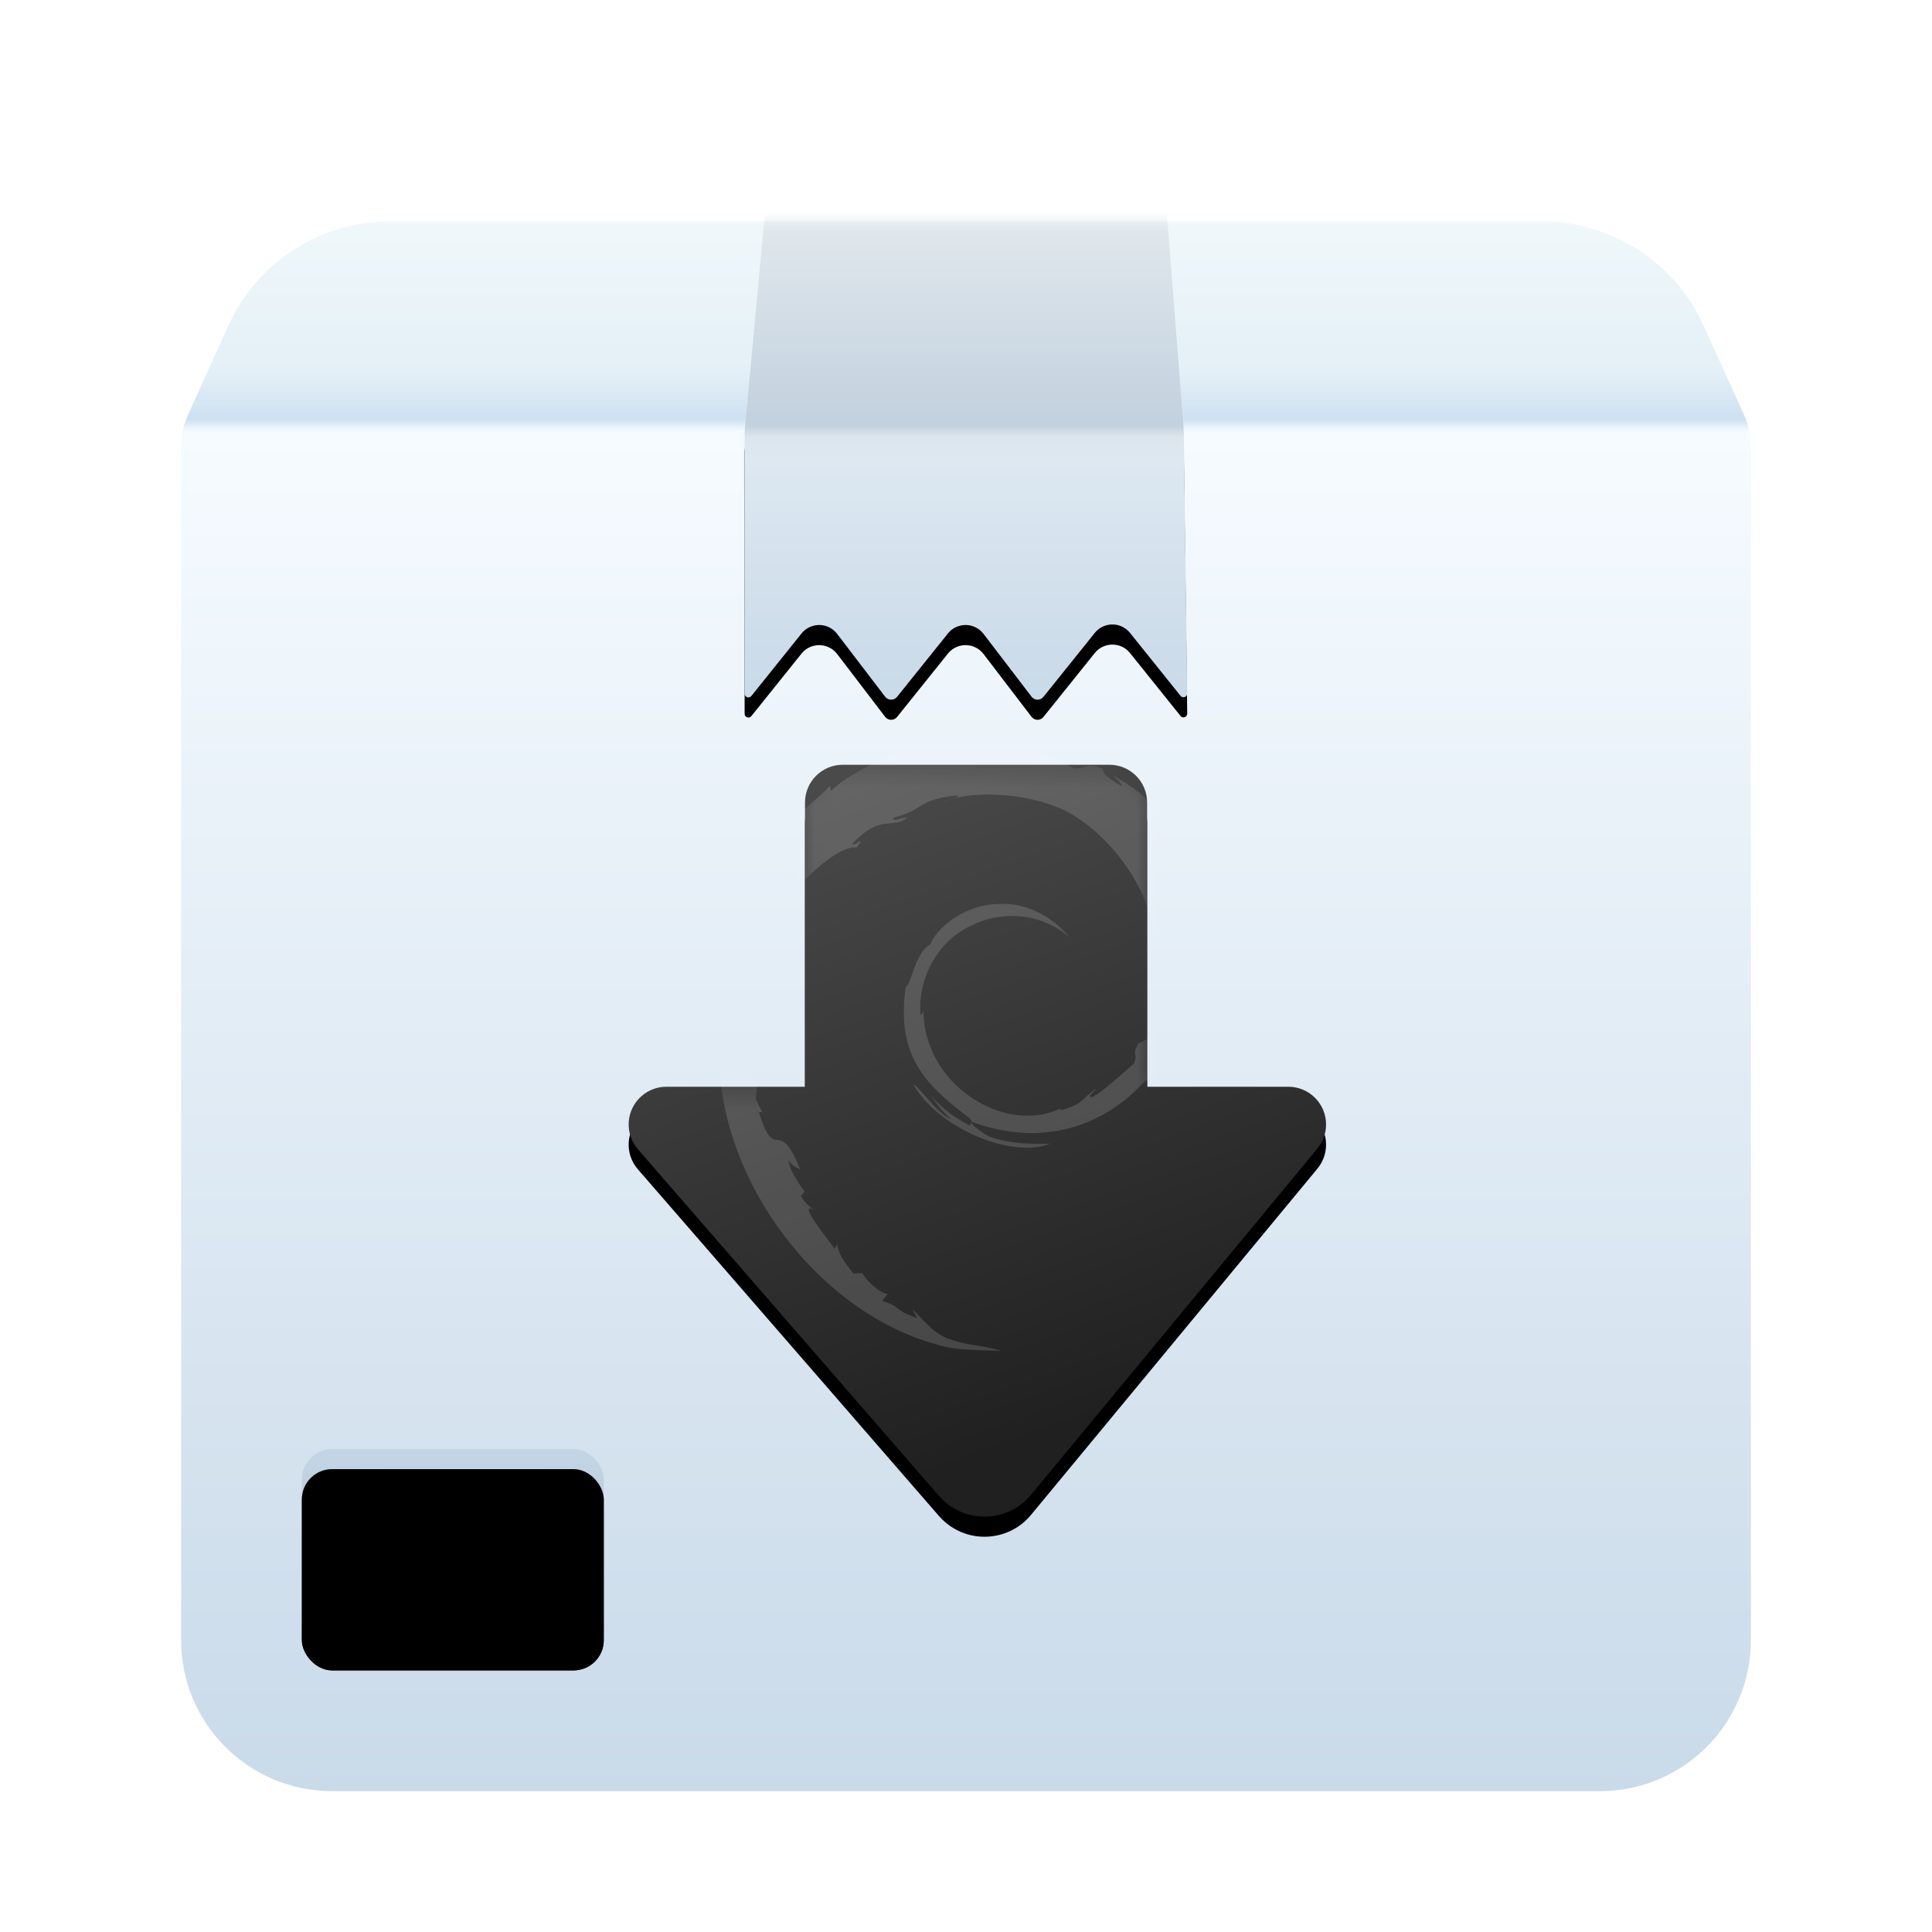 <?xml version="1.0" encoding="UTF-8"?>
<svg width="96px" height="96px" viewBox="0 0 96 96" version="1.1" xmlns="http://www.w3.org/2000/svg" xmlns:xlink="http://www.w3.org/1999/xlink">
    <title>apps/96/deepin-deb-installer</title>
    <defs>
        <filter x="-9.0%" y="-6.4%" width="117.9%" height="117.9%" filterUnits="objectBoundingBox" id="filter-1">
            <feOffset dx="0" dy="2" in="SourceAlpha" result="shadowOffsetOuter1"></feOffset>
            <feGaussianBlur stdDeviation="2" in="shadowOffsetOuter1" result="shadowBlurOuter1"></feGaussianBlur>
            <feColorMatrix values="0 0 0 0 0   0 0 0 0 0   0 0 0 0 0  0 0 0 0.2 0" type="matrix" in="shadowBlurOuter1" result="shadowMatrixOuter1"></feColorMatrix>
            <feMerge>
                <feMergeNode in="shadowMatrixOuter1"></feMergeNode>
                <feMergeNode in="SourceGraphic"></feMergeNode>
            </feMerge>
        </filter>
        <linearGradient x1="50%" y1="0%" x2="50%" y2="100%" id="linearGradient-2">
            <stop stop-color="#F0F8FA" offset="0%"></stop>
            <stop stop-color="#E4F0F7" offset="9.878%"></stop>
            <stop stop-color="#CEE1F2" offset="12.908%"></stop>
            <stop stop-color="#F6FBFF" offset="13.678%"></stop>
            <stop stop-color="#C9DAE9" offset="100%"></stop>
        </linearGradient>
        <path d="M0.334,9.628 L2.346,5.182 C3.774,2.027 6.917,-2.91647531e-15 10.381,-3.55271368e-15 L67.619,3.55271368e-15 C71.083,2.91647531e-15 74.226,2.027 75.654,5.182 L77.666,9.628 C77.886,10.114 78,10.641 78,11.174 L78,70.5 C78,74.642 74.642,78 70.5,78 L7.5,78 C3.358,78 1.39544373e-15,74.642 8.8817842e-16,70.5 L-4.4408921e-16,11.174 C-2.72539955e-16,10.641 0.114,10.114 0.334,9.628 Z" id="path-3"></path>
        <linearGradient x1="50%" y1="0%" x2="50%" y2="100%" id="linearGradient-5">
            <stop stop-color="#E4EAEE" offset="0%"></stop>
            <stop stop-color="#C2D1DE" offset="44.8%"></stop>
            <stop stop-color="#DDE6ED" offset="47.377%"></stop>
            <stop stop-color="#DDE8F1" offset="51.913%"></stop>
            <stop stop-color="#C8D9E8" offset="100%"></stop>
        </linearGradient>
        <path d="M29.065,-1 L28,10.429 L28,23.467 C28,23.57 28.084,23.654 28.188,23.654 C28.244,23.654 28.298,23.628 28.334,23.584 L30.827,20.477 C31.216,19.993 31.924,19.915 32.408,20.304 C32.479,20.361 32.543,20.426 32.598,20.498 L34.983,23.62 C35.109,23.784 35.345,23.816 35.509,23.69 C35.533,23.671 35.555,23.65 35.574,23.627 L38.101,20.477 C38.49,19.993 39.198,19.915 39.683,20.304 C39.753,20.361 39.817,20.426 39.872,20.498 L42.258,23.62 C42.383,23.784 42.619,23.816 42.783,23.69 C42.807,23.671 42.829,23.65 42.848,23.627 L45.397,20.451 C45.786,19.966 46.494,19.888 46.978,20.277 C47.042,20.328 47.1,20.387 47.152,20.451 L49.659,23.575 C49.724,23.656 49.842,23.669 49.923,23.604 C49.968,23.568 49.994,23.513 49.993,23.455 L49.823,10.429 L49.823,10.429 L48.935,-1 L29.065,-1 Z" id="path-6"></path>
        <filter x="-9.1%" y="-4.0%" width="118.1%" height="115.1%" filterUnits="objectBoundingBox" id="filter-7">
            <feOffset dx="0" dy="1" in="SourceAlpha" result="shadowOffsetOuter1"></feOffset>
            <feGaussianBlur stdDeviation="0.5" in="shadowOffsetOuter1" result="shadowBlurOuter1"></feGaussianBlur>
            <feColorMatrix values="0 0 0 0 0   0 0 0 0 0   0 0 0 0 0  0 0 0 0.08 0" type="matrix" in="shadowBlurOuter1"></feColorMatrix>
        </filter>
        <linearGradient x1="50%" y1="6.502%" x2="50%" y2="100%" id="linearGradient-8">
            <stop stop-color="#C3D5E4" offset="0%"></stop>
            <stop stop-color="#9BB0C4" offset="100%"></stop>
        </linearGradient>
        <rect id="path-9" x="0.293" y="0.122" width="15" height="10" rx="1.5"></rect>
        <filter x="-23.3%" y="-25.0%" width="146.7%" height="170.0%" filterUnits="objectBoundingBox" id="filter-10">
            <feOffset dx="0" dy="1" in="SourceAlpha" result="shadowOffsetOuter1"></feOffset>
            <feGaussianBlur stdDeviation="1" in="shadowOffsetOuter1" result="shadowBlurOuter1"></feGaussianBlur>
            <feColorMatrix values="0 0 0 0 0   0 0 0 0 0   0 0 0 0 0  0 0 0 0.056 0" type="matrix" in="shadowBlurOuter1"></feColorMatrix>
        </filter>
        <filter x="-16.7%" y="-15.0%" width="133.3%" height="150.0%" filterUnits="objectBoundingBox" id="filter-11">
            <feOffset dx="0" dy="1" in="SourceAlpha" result="shadowOffsetInner1"></feOffset>
            <feComposite in="shadowOffsetInner1" in2="SourceAlpha" operator="arithmetic" k2="-1" k3="1" result="shadowInnerInner1"></feComposite>
            <feColorMatrix values="0 0 0 0 1   0 0 0 0 1   0 0 0 0 1  0 0 0 0.121 0" type="matrix" in="shadowInnerInner1"></feColorMatrix>
        </filter>
        <linearGradient x1="50%" y1="0%" x2="50%" y2="100%" id="linearGradient-12">
            <stop stop-color="#000000" stop-opacity="0.08" offset="0%"></stop>
            <stop stop-color="#000000" stop-opacity="0.12" offset="100%"></stop>
        </linearGradient>
        <linearGradient x1="33.841%" y1="0%" x2="62.94%" y2="87.458%" id="linearGradient-13">
            <stop stop-color="#4A4A4A" offset="0%"></stop>
            <stop stop-color="#212020" offset="100%"></stop>
        </linearGradient>
        <path d="M12.899,0.366 L26.149,0.366 C27.185,0.366 28.024,1.205 28.024,2.241 L28.024,16.366 L28.024,16.366 L35.04,16.366 C36.076,16.366 36.915,17.205 36.915,18.241 C36.915,18.677 36.763,19.1 36.485,19.436 L22.256,36.639 C21.2,37.915 19.309,38.094 18.032,37.038 C17.905,36.933 17.787,36.818 17.679,36.694 L2.721,19.47 C2.042,18.689 2.125,17.504 2.907,16.825 C3.248,16.529 3.684,16.366 4.136,16.366 L11.024,16.366 L11.024,16.366 L11.024,2.241 C11.024,1.205 11.864,0.366 12.899,0.366 Z" id="path-14"></path>
        <filter x="-3.2%" y="-6.4%" width="106.8%" height="113.7%" filterUnits="objectBoundingBox" id="filter-16">
            <feOffset dx="0" dy="1" in="SourceAlpha" result="shadowOffsetOuter1"></feOffset>
            <feGaussianBlur stdDeviation="1" in="shadowOffsetOuter1" result="shadowBlurOuter1"></feGaussianBlur>
            <feColorMatrix values="0 0 0 0 0   0 0 0 0 0   0 0 0 0 0  0 0 0 0.15 0" type="matrix" in="shadowBlurOuter1"></feColorMatrix>
        </filter>
    </defs>
    <g id="apps/96/deepin-deb-installer" stroke="none" stroke-width="1" fill="none" fill-rule="evenodd">
        <g id="编组-2" filter="url(#filter-1)" transform="translate(9, 9)">
            <mask id="mask-4" fill="white">
                <use xlink:href="#path-3"></use>
            </mask>
            <use id="蒙版" fill="url(#linearGradient-2)" xlink:href="#path-3"></use>
            <g id="路径-10" mask="url(#mask-4)">
                <use fill="black" fill-opacity="1" filter="url(#filter-7)" xlink:href="#path-6"></use>
                <use fill="url(#linearGradient-5)" fill-rule="evenodd" xlink:href="#path-6"></use>
            </g>
            <g id="编组" mask="url(#mask-4)">
                <g transform="translate(5.707, 60.878)">
                    <g id="矩形" fill="none">
                        <use fill="black" fill-opacity="1" filter="url(#filter-10)" xlink:href="#path-9"></use>
                        <use fill="url(#linearGradient-8)" fill-rule="evenodd" xlink:href="#path-9"></use>
                        <use fill="black" fill-opacity="1" filter="url(#filter-11)" xlink:href="#path-9"></use>
                    </g>
                    <path d="M3.293,1.122 L4.293,1.122 C4.845,1.122 5.293,1.57 5.293,2.122 C5.293,2.674 4.845,3.122 4.293,3.122 L3.293,3.122 C2.74,3.122 2.293,2.674 2.293,2.122 C2.293,1.57 2.74,1.122 3.293,1.122 Z M7.293,1.122 L12.293,1.122 C12.845,1.122 13.293,1.57 13.293,2.122 C13.293,2.674 12.845,3.122 12.293,3.122 L7.293,3.122 C6.74,3.122 6.293,2.674 6.293,2.122 C6.293,1.57 6.74,1.122 7.293,1.122 Z M3.293,4.122 L9.293,4.122 C9.845,4.122 10.293,4.57 10.293,5.122 C10.293,5.674 9.845,6.122 9.293,6.122 L3.293,6.122 C2.74,6.122 2.293,5.674 2.293,5.122 C2.293,4.57 2.74,4.122 3.293,4.122 Z M3.293,7.122 L12.293,7.122 C12.845,7.122 13.293,7.57 13.293,8.122 C13.293,8.674 12.845,9.122 12.293,9.122 L3.293,9.122 C2.74,9.122 2.293,8.674 2.293,8.122 C2.293,7.57 2.74,7.122 3.293,7.122 Z" id="形状结合" fill-opacity="0.8" fill="url(#linearGradient-12)" fill-rule="evenodd"></path>
                </g>
            </g>
            <g id="路径" mask="url(#mask-4)">
                <g transform="translate(19.976, 26.634)">
                    <mask id="mask-15" fill="white">
                        <use xlink:href="#path-14"></use>
                    </mask>
                    <g id="蒙版" stroke="none" fill="none" fill-rule="nonzero">
                        <use fill="black" fill-opacity="1" filter="url(#filter-16)" xlink:href="#path-14"></use>
                        <use fill="url(#linearGradient-13)" xlink:href="#path-14"></use>
                    </g>
                    <path d="M28.516,12.077 L28.258,12.618 C28.64,11.476 28.42,10.233 28.474,9.158 L28.367,9.13 C28.274,6.426 25.91,3.552 23.806,2.58 C21.993,1.752 19.201,1.609 17.912,2.234 C18.089,2.078 18.796,2.013 18.583,1.893 C16.564,2.091 17.016,2.59 15.467,2.98 C15.043,3.386 16.706,2.655 15.811,3.18 C14.981,3.407 14.594,3.038 13.364,4.296 C13.474,4.471 14.145,3.778 13.585,4.474 C12.428,4.332 9.932,7.09 9.402,8.004 L9.679,8.051 C9.224,9.178 8.625,9.897 8.545,10.573 C8.427,12.233 7.84,15.262 8.654,16.192 L8.575,16.969 C8.687,17.19 8.772,17.414 8.91,17.621 L8.729,17.636 C9.586,20.308 9.649,17.685 10.781,20.461 C10.616,20.406 10.451,20.346 10.212,20.027 C10.183,20.271 10.56,21.001 11.007,21.571 L10.818,21.785 C11.067,22.234 11.297,22.332 11.47,22.488 C10.539,21.985 12.334,24.144 12.496,24.419 L12.639,24.166 C12.618,24.529 12.901,24.997 13.433,25.645 L13.876,25.628 C14.058,25.985 14.725,26.628 15.13,26.659 L14.86,27.006 C15.876,27.324 15.354,27.428 16.602,27.864 L16.35,27.424 C16.987,27.971 17.183,28.448 18.082,28.867 C19.328,29.296 19.493,29.126 20.771,29.488 C19.687,29.458 18.413,29.469 17.557,29.165 C11.711,27.6 6.364,20.819 6.754,13.835 C6.664,12.421 6.896,10.654 6.659,10.303 C6.992,9.226 7.38,7.915 8.159,6.354 C8.102,6.249 8.287,6.659 8.683,5.992 C8.923,5.471 9.119,4.897 9.421,4.39 L9.577,4.354 C9.733,3.459 11.688,2.087 12.27,1.397 L12.309,1.66 C13.579,0.483 15.842,-0.306 17.116,-0.868 C16.781,-0.502 17.865,-0.904 18.646,-0.951 C18.4,-0.815 18.155,-0.709 17.924,-0.549 C18.861,-0.77 18.817,-0.458 19.775,-0.583 C19.438,-0.535 19.03,-0.403 19.095,-0.353 C20.165,-0.23 20.329,-0.68 21.32,-0.354 L21.257,-0.643 C22.633,-0.152 22.921,-0.236 24.417,0.549 C24.941,0.575 24.994,0.229 25.787,0.548 C25.926,0.79 25.755,0.836 26.73,1.408 C26.837,1.366 26.535,1.094 26.296,0.877 C28.254,1.912 30.382,4.118 31.032,6.479 C30.423,5.372 30.969,7.044 30.76,6.957 C31.031,7.679 31.253,8.426 31.39,9.197 C31.21,8.565 30.818,7.039 30.131,6.054 C30.075,6.689 29.245,5.616 29.699,7.014 C30.044,7.51 29.768,6.512 30.195,7.392 C30.202,7.811 30.363,8.226 30.457,8.771 C30.311,8.748 30.131,8.169 30.025,8.33 C30.172,9.016 30.416,9.373 30.508,9.426 C30.461,9.541 30.337,9.319 30.329,9.786 C30.386,10.859 30.633,10.406 30.751,10.457 C30.632,10.986 30.154,11.607 30.39,12.517 C30.322,12.241 30.189,11.964 30.089,11.703 C29.996,12.479 30.263,12.631 29.901,13.571 C30.162,12.723 30.134,11.958 29.887,12.326 C29.996,13.532 28.922,14.457 29.039,15.22 L28.727,14.795 C27.881,16.007 28.707,15.463 28.132,16.381 C28.343,16.02 28.021,16.232 28.296,15.824 C28.113,15.834 27.482,16.591 26.904,17.036 C24.633,18.836 21.921,19.072 19.296,18.103 C19.194,18.185 19.764,18.628 20.185,18.841 C21.185,19.207 22.316,19.222 23.207,19.189 C21.282,19.985 17.609,18.381 16.408,16.254 C16.679,16.312 17.61,17.75 18.308,17.982 C17.896,17.656 17.577,17.241 17.281,16.813 C17.838,17.446 18.515,17.963 19.254,18.305 C19.207,18.127 19.458,18.092 19.109,17.858 C16.883,16.172 15.568,14.739 16.025,11.421 C16.364,11.167 16.455,9.783 17.233,9.299 C17.708,8.261 19.13,7.307 20.65,7.282 C22.201,7.198 23.51,8.102 24.168,8.954 C22.971,7.849 21.011,7.514 19.339,8.332 C17.63,9.093 16.616,10.954 16.764,12.807 C16.827,12.716 16.884,12.773 16.914,12.544 C16.862,16.147 20.84,18.787 23.704,17.454 L23.738,17.53 C24.9,17.216 24.75,16.957 25.509,16.442 C25.45,16.563 24.998,16.872 25.268,16.878 C25.637,16.78 26.79,15.719 27.358,15.22 C27.618,14.665 27.219,14.92 27.582,14.222 L28.027,14.003 C28.274,13.297 28.547,12.898 28.516,12.077 Z" id="Combined-Shape" stroke="none" fill-opacity="0.15" fill="#FFFFFF" fill-rule="nonzero" mask="url(#mask-15)"></path>
                </g>
            </g>
        </g>
        <g id="Guide-96" transform="translate(3, 3)"></g>
    </g>
</svg>